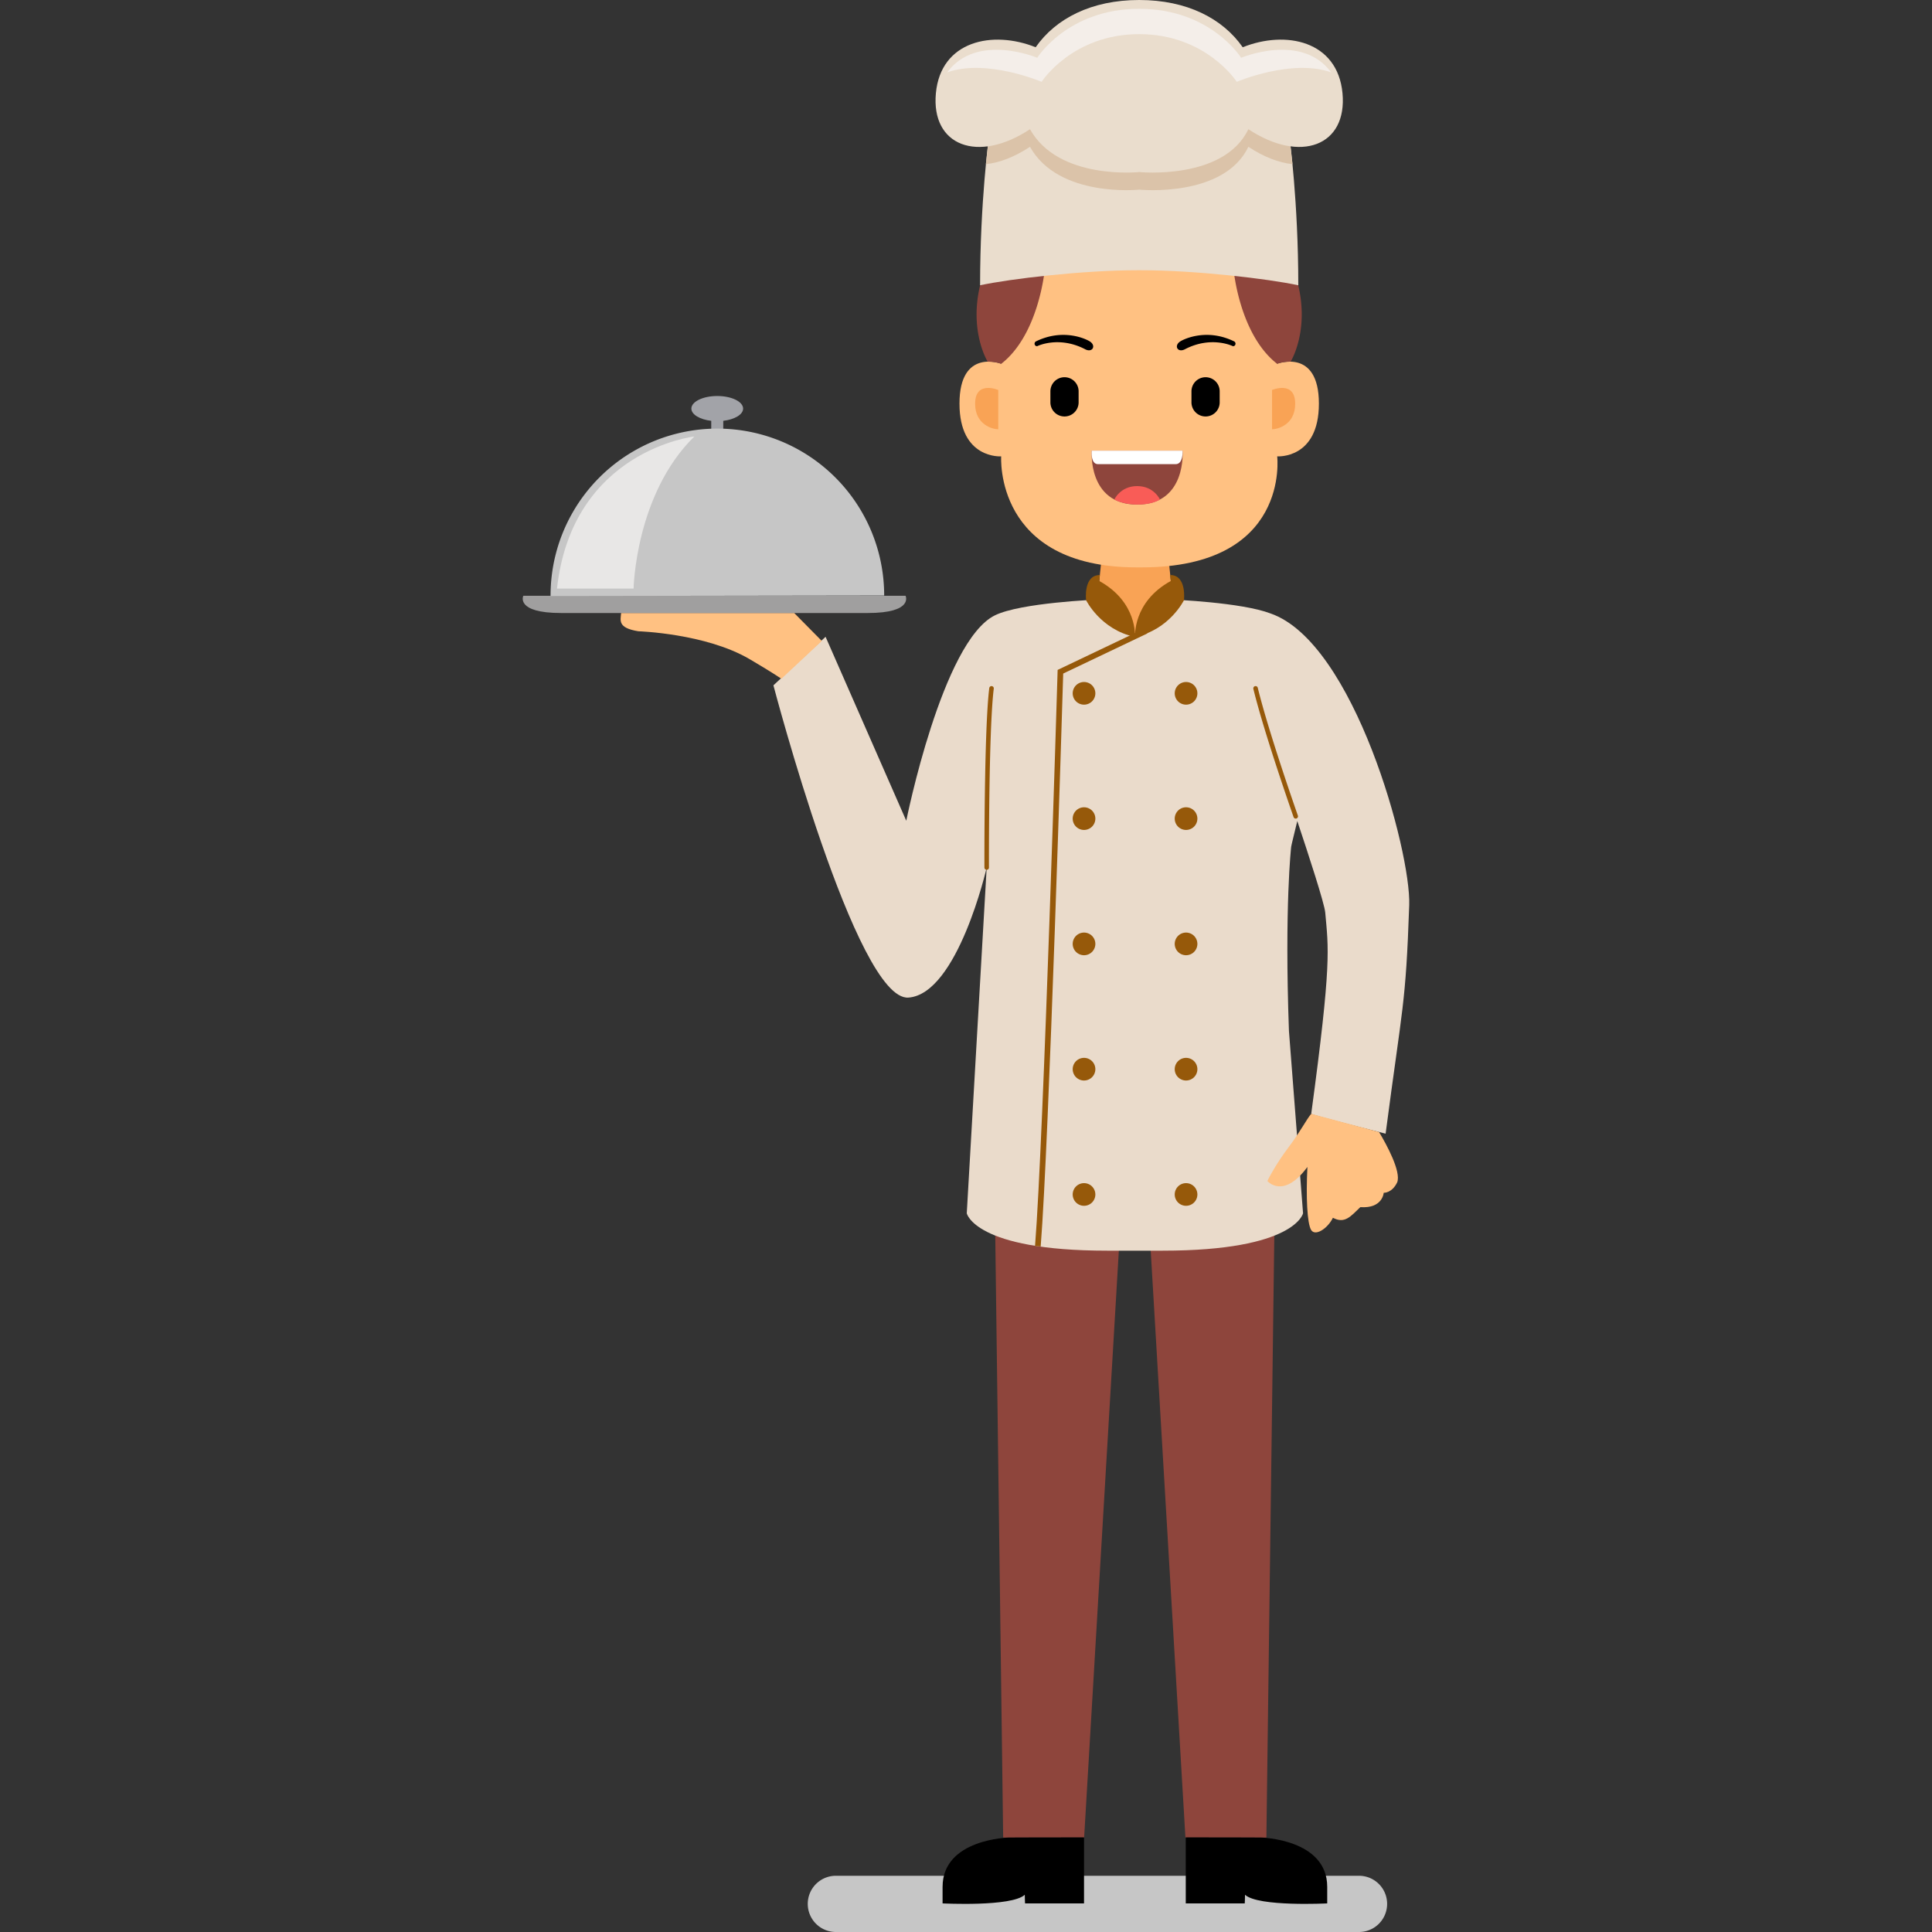 <svg xmlns="http://www.w3.org/2000/svg" width="550" height="550"><rect width="100%" height="100%" fill="#333333" stroke="none"/><svg xmlns="http://www.w3.org/2000/svg" width="550" height="550" data-name="Layer 1" viewBox="0 0 781.142 1702.322"><path fill="#c6c6c6" d="M761.63 1677.548a24.775 24.775 0 0 1-24.776 24.774H275.917a24.775 24.775 0 0 1-24.776-24.774 24.774 24.774 0 0 1 24.776-24.772h460.937a24.774 24.774 0 0 1 24.776 24.772Z" class="colorc6c6c6 svgShape"/><path fill="#8e453c" d="m664.166 941.565-8.918 677.546h-71.334l-35.668-602.987h-17.918l-35.666 602.987h-71.336l-8.916-677.546h249.756z" class="color8e453c svgShape"/><path d="M650.49 1619.11s58.357 1.159 58.357 43.432v14.577s-60.812 3.152-72.425-7.598c0 3.509-.247 7.598-.247 7.598h-51.962v-58.15c37.66 0 66.277.142 66.277.142zm-222.195 0s-58.358 1.159-58.358 43.432v14.577s60.813 3.152 72.426-7.598c0 3.509.246 7.598.246 7.598h51.963v-58.15c-37.658 0-66.277.142-66.277.142z" class="color000 svgShape"/><path fill="#eadbcb" d="M658.931 540.538c-25.68-9.811-86.511-12.222-86.511-12.222h-66.036s-67.582 2.677-90.353 13.876c-46.42 22.829-78.088 180.993-78.088 180.993l-71.106-162.097-45.947 42.78s73.057 278.563 119.015 275.127c43.443-3.249 68.897-114.586 68.897-114.586l-17.554 304.644s6.91 32.939 123.64 32.939h49.028c116.73 0 123.64-32.939 123.64-32.939l-12.427-160.64c-4.026-110.392 1.974-162.392 1.974-162.392.532-3 2.689-11.163 5.376-22.608 9.817 29.37 23.915 72.587 24.624 80.608 2.846 32.2 5.83 43.1-12.347 177.379-.137 1.013 65.554 17.5 65.554 17.5 14.81-113.1 17.715-112.585 20.793-201.395 1.633-47.091-48.402-231.413-122.172-256.966Z" class="coloreadbcb svgShape"/><path fill="#146199" d="m539.453 553.897.031.007.031-.007Z" class="color146199 svgShape"/><path fill="#96590a" d="M494.567 600.928a9.979 9.979 0 1 0 9.979 9.98 9.98 9.98 0 0 0-9.979-9.98zm89.9 0a9.979 9.979 0 1 0 9.979 9.98 9.98 9.98 0 0 0-9.979-9.98zm-89.9 110.39a9.979 9.979 0 1 0 9.979 9.98 9.98 9.98 0 0 0-9.979-9.98zm89.9 0a9.979 9.979 0 1 0 9.979 9.98 9.98 9.98 0 0 0-9.979-9.98zm-89.9 110.391a9.979 9.979 0 1 0 9.979 9.98 9.98 9.98 0 0 0-9.979-9.98zm89.9 0a9.979 9.979 0 1 0 9.979 9.98 9.98 9.98 0 0 0-9.979-9.98zm-89.9 110.391a9.979 9.979 0 1 0 9.979 9.98 9.98 9.98 0 0 0-9.979-9.98zm89.9 0a9.979 9.979 0 1 0 9.979 9.98 9.98 9.98 0 0 0-9.979-9.98zm-89.9 110.39a9.979 9.979 0 1 0 9.979 9.98 9.98 9.98 0 0 0-9.979-9.98zm89.9 0a9.979 9.979 0 1 0 9.979 9.98 9.98 9.98 0 0 0-9.979-9.98z" class="color96590a svgShape"/><path fill="#ffc182" d="M754.502 997.436c6.638 11.027 19.615 34.887 16.017 44.313-4.62 9.678-11.89 9.234-11.89 9.234s-.862 14.064-20.594 12.646c-8.606 8.225-13.73 14.906-24.17 9.377-4.607 9.541-15.686 16.652-19.21 10.71-3.52-5.943-4.581-28.867-3.272-55.485-21.319 28.945-35.272 12.361-35.272 12.361s6.297-13.35 19.313-30.582c9.642-12.772 15.334-24.011 19.332-28.61Z" class="colorffc182 svgShape"/><path fill="#f9a355" d="M569.488 496.723s1.676 15.487 3.16 31.593c-9.662 21.371-33.133 30.85-33.133 30.85s-23.468-9.479-33.13-30.85c1.484-16.106 3.16-31.593 3.16-31.593Z" class="colorf9a355 svgShape"/><path fill="#ffc182" d="M545.334 499.927c131.322 0 119.433-97.817 119.433-97.817s36.748 2.704 36.748-46.475-36.748-35.126-36.748-35.126V271.87s1.08-47.016-119.433-47.016h-4.325c-120.511 0-119.431 47.016-119.431 47.016v48.638s-36.748-14.053-36.748 35.126c0 49.18 36.748 46.475 36.748 46.475s-6.485 97.817 119.431 97.817Z" class="colorffc182 svgShape"/><path d="M489.797 354.53a12.428 12.428 0 0 1-12.428 12.43 12.428 12.428 0 0 1-12.43-12.43v-9.726a12.428 12.428 0 0 1 12.43-12.428 12.427 12.427 0 0 1 12.428 12.428zm-36.23-49.615s18.665-9.16 41.726 2.672c6.617 3.67 10.287-2.947 4.41-6.735-3.393-2.188-23.606-11.88-47.77.089-2.162 1.821-.205 4.725 1.633 3.974z" class="color000 svgShape"/><path fill="#8e453c" d="M402.987 251.371c-9.76 41.076 6.72 67.366 6.72 67.366a32.508 32.508 0 0 1 11.89 1.843c33.062-25.67 38.27-82.466 38.27-82.466h-1.308c-30.5 6.084-55.572 13.257-55.572 13.257zm280.32-.034s-25.072-7.174-55.572-13.257h-1.309s5.21 56.794 38.272 82.465a34.472 34.472 0 0 1 11.889-1.843s16.481-26.29 6.72-67.365z" class="color8e453c svgShape"/><path d="M589.236 354.53a12.428 12.428 0 0 0 12.428 12.43 12.428 12.428 0 0 0 12.43-12.43v-9.726a12.428 12.428 0 0 0-12.43-12.428 12.427 12.427 0 0 0-12.428 12.428zm36.23-49.615s-18.666-9.16-41.726 2.672c-6.617 3.67-10.287-2.947-4.41-6.735 3.392-2.188 23.605-11.88 47.77.089 2.161 1.821.204 4.725-1.634 3.974z" class="color000 svgShape"/><path fill="#f9a355" d="M419.002 378.229v-34.603s-20.4-8.752-20.4 12.127c0 18.471 15.314 22.476 20.4 22.476zm241.222 0v-34.603s20.4-8.752 20.4 12.127c0 18.471-15.312 22.476-20.4 22.476z" class="colorf9a355 svgShape"/><path fill="#8e453c" d="M581.394 397.078H501.36s-3.826 47.495 40.018 47.495c43.847 0 40.017-47.495 40.017-47.495Z" class="color8e453c svgShape"/><path fill="#fff" d="M581.394 397.078s.793 11.905-6.097 11.905H506.9c-6.809 0-5.541-11.905-5.541-11.905Z" class="colorfff svgShape"/><path fill="#f95c57" d="M521.283 440.125s7.133 4.448 20.644 4.448c13.51 0 19.545-4.447 19.545-4.447s-5.242-11.823-20.095-11.823-20.094 11.822-20.094 11.822Z" class="colorf95c57 svgShape"/><path fill="#96590a" d="M682.988 718.633c-.256-.728-25.735-73.223-35.322-112.57a2 2 0 1 0-3.887.947c9.635 39.54 35.179 112.222 35.436 112.951a2 2 0 0 0 3.773-1.328zm-269.686-114.08a2.002 2.002 0 0 0-2.232 1.735c-4.629 37.033-4.271 156.921-4.268 158.127a2 2 0 0 0 2 1.994h.006a2 2 0 0 0 1.994-2.007c-.003-1.204-.36-120.837 4.237-157.617a1.998 1.998 0 0 0-1.737-2.233z" class="color96590a svgShape"/><path fill="#eaddcd" d="M675.664 121.606s-40.324-16-130.662-16h-3.659c-90.337 0-130.662 16-130.662 16s-7.694 56-7.694 129.766c26.306-5.735 90.694-13.258 138.356-13.258h3.659c47.662 0 112.05 7.523 138.356 13.258 0-73.766-7.694-129.766-7.694-129.766Z" class="coloreaddcd svgShape"/><path fill="#dbc3a9" d="M408.108 144.658c11.798-1.257 25.108-6.219 38.849-15.31 25.209 45.258 96.216 37.744 96.216 37.744s74.508 7.514 96.215-37.744c13.742 9.092 27.053 14.054 38.852 15.31l-2.576-23.052s-32.983-23.5-134.983-23.5-130 23.5-130 23.5Z" class="colordbc3a9 svgShape"/><path fill="#eaddcd" d="M543.173 151.592s74.508 7.514 96.215-37.744c46.041 30.463 87.256 14.555 82.918-31.722-4.339-46.276-50.013-55.677-87.914-40.492C616.736 16.326 585.302 0 543.172 0s-73.563 16.326-91.22 41.634c-37.9-15.185-83.574-5.784-87.913 40.492-4.338 46.277 36.877 62.185 82.918 31.722 25.209 45.258 96.216 37.744 96.216 37.744Z" class="coloreaddcd svgShape"/><path fill="#96590a" d="M539.453 561.207s2.406-30.7-31.46-49.284c0 0 .53-3.866.53-5.263-14.803 0-12.137 22.191-12.137 22.191s12.706 25.994 43.067 32.356Z" class="color96590a svgShape"/><path fill="#96590a" d="M539.553 561.207s-2.406-30.7 31.46-49.284c0 0-.53-3.866-.53-5.263 14.803 0 12.137 22.191 12.137 22.191s-12.706 25.994-43.067 32.356Z" class="color96590a svgShape"/><path fill="#96590a" d="m456.383 1098.29-4.985-.4c7.532-93.94 19.75-501.982 19.872-506.093l.046-1.526 76.88-36.639 2.151 4.514-74.125 35.326c-.83 27.594-12.532 413.671-19.84 504.818Z" class="color96590a svgShape"/><path fill="#ffc182" d="m263.529 564.765-35.61 33.285s-9.345-6.342-28.174-17.356c-38.723-22.65-97.904-24.476-97.904-24.476-18.5-3-15.64-9.583-15.14-16.083h152.5Z" class="colorffc182 svgShape"/><path fill="#a09f9f" d="M337.333 524.94H.515s-7.334 15.195 33.333 15.195H304c40.667 0 33.333-15.196 33.333-15.196Z" class="colora09f9f svgShape"/><path fill="#a2a3a8" d="M171.388 348.928c-12.588 0-22.793 4.965-22.793 11.09 0 5.236 7.465 9.622 17.5 10.784v17.47h10.587v-17.47c10.034-1.162 17.5-5.548 17.5-10.784 0-6.125-10.206-11.09-22.794-11.09Z" class="colora2a3a8 svgShape"/><path fill="#c6c6c6" d="m318.472 524.715-293.943.448a146.972 146.972 0 1 1 293.943-.448Z" class="colorc6c6c6 svgShape"/><path fill="#e8e7e6" d="M151.181 384.606s-107.5 12-121 133.969h67.5s1.5-82.933 53.5-133.97Z" class="colore8e7e6 svgShape"/><path fill="#f4eee9" d="M632.998 50.92S606.165 7.753 543.173 7.753 453.347 50.92 453.347 50.92s-53.334-22.5-79.334 12.833c34.667-12.333 83.167 8.334 83.167 8.334s27-42 85.993-42 85.992 42 85.992 42 48.5-20.667 83.167-8.334c-26-35.333-79.334-12.833-79.334-12.833Z" class="colorf4eee9 svgShape"/></svg></svg>